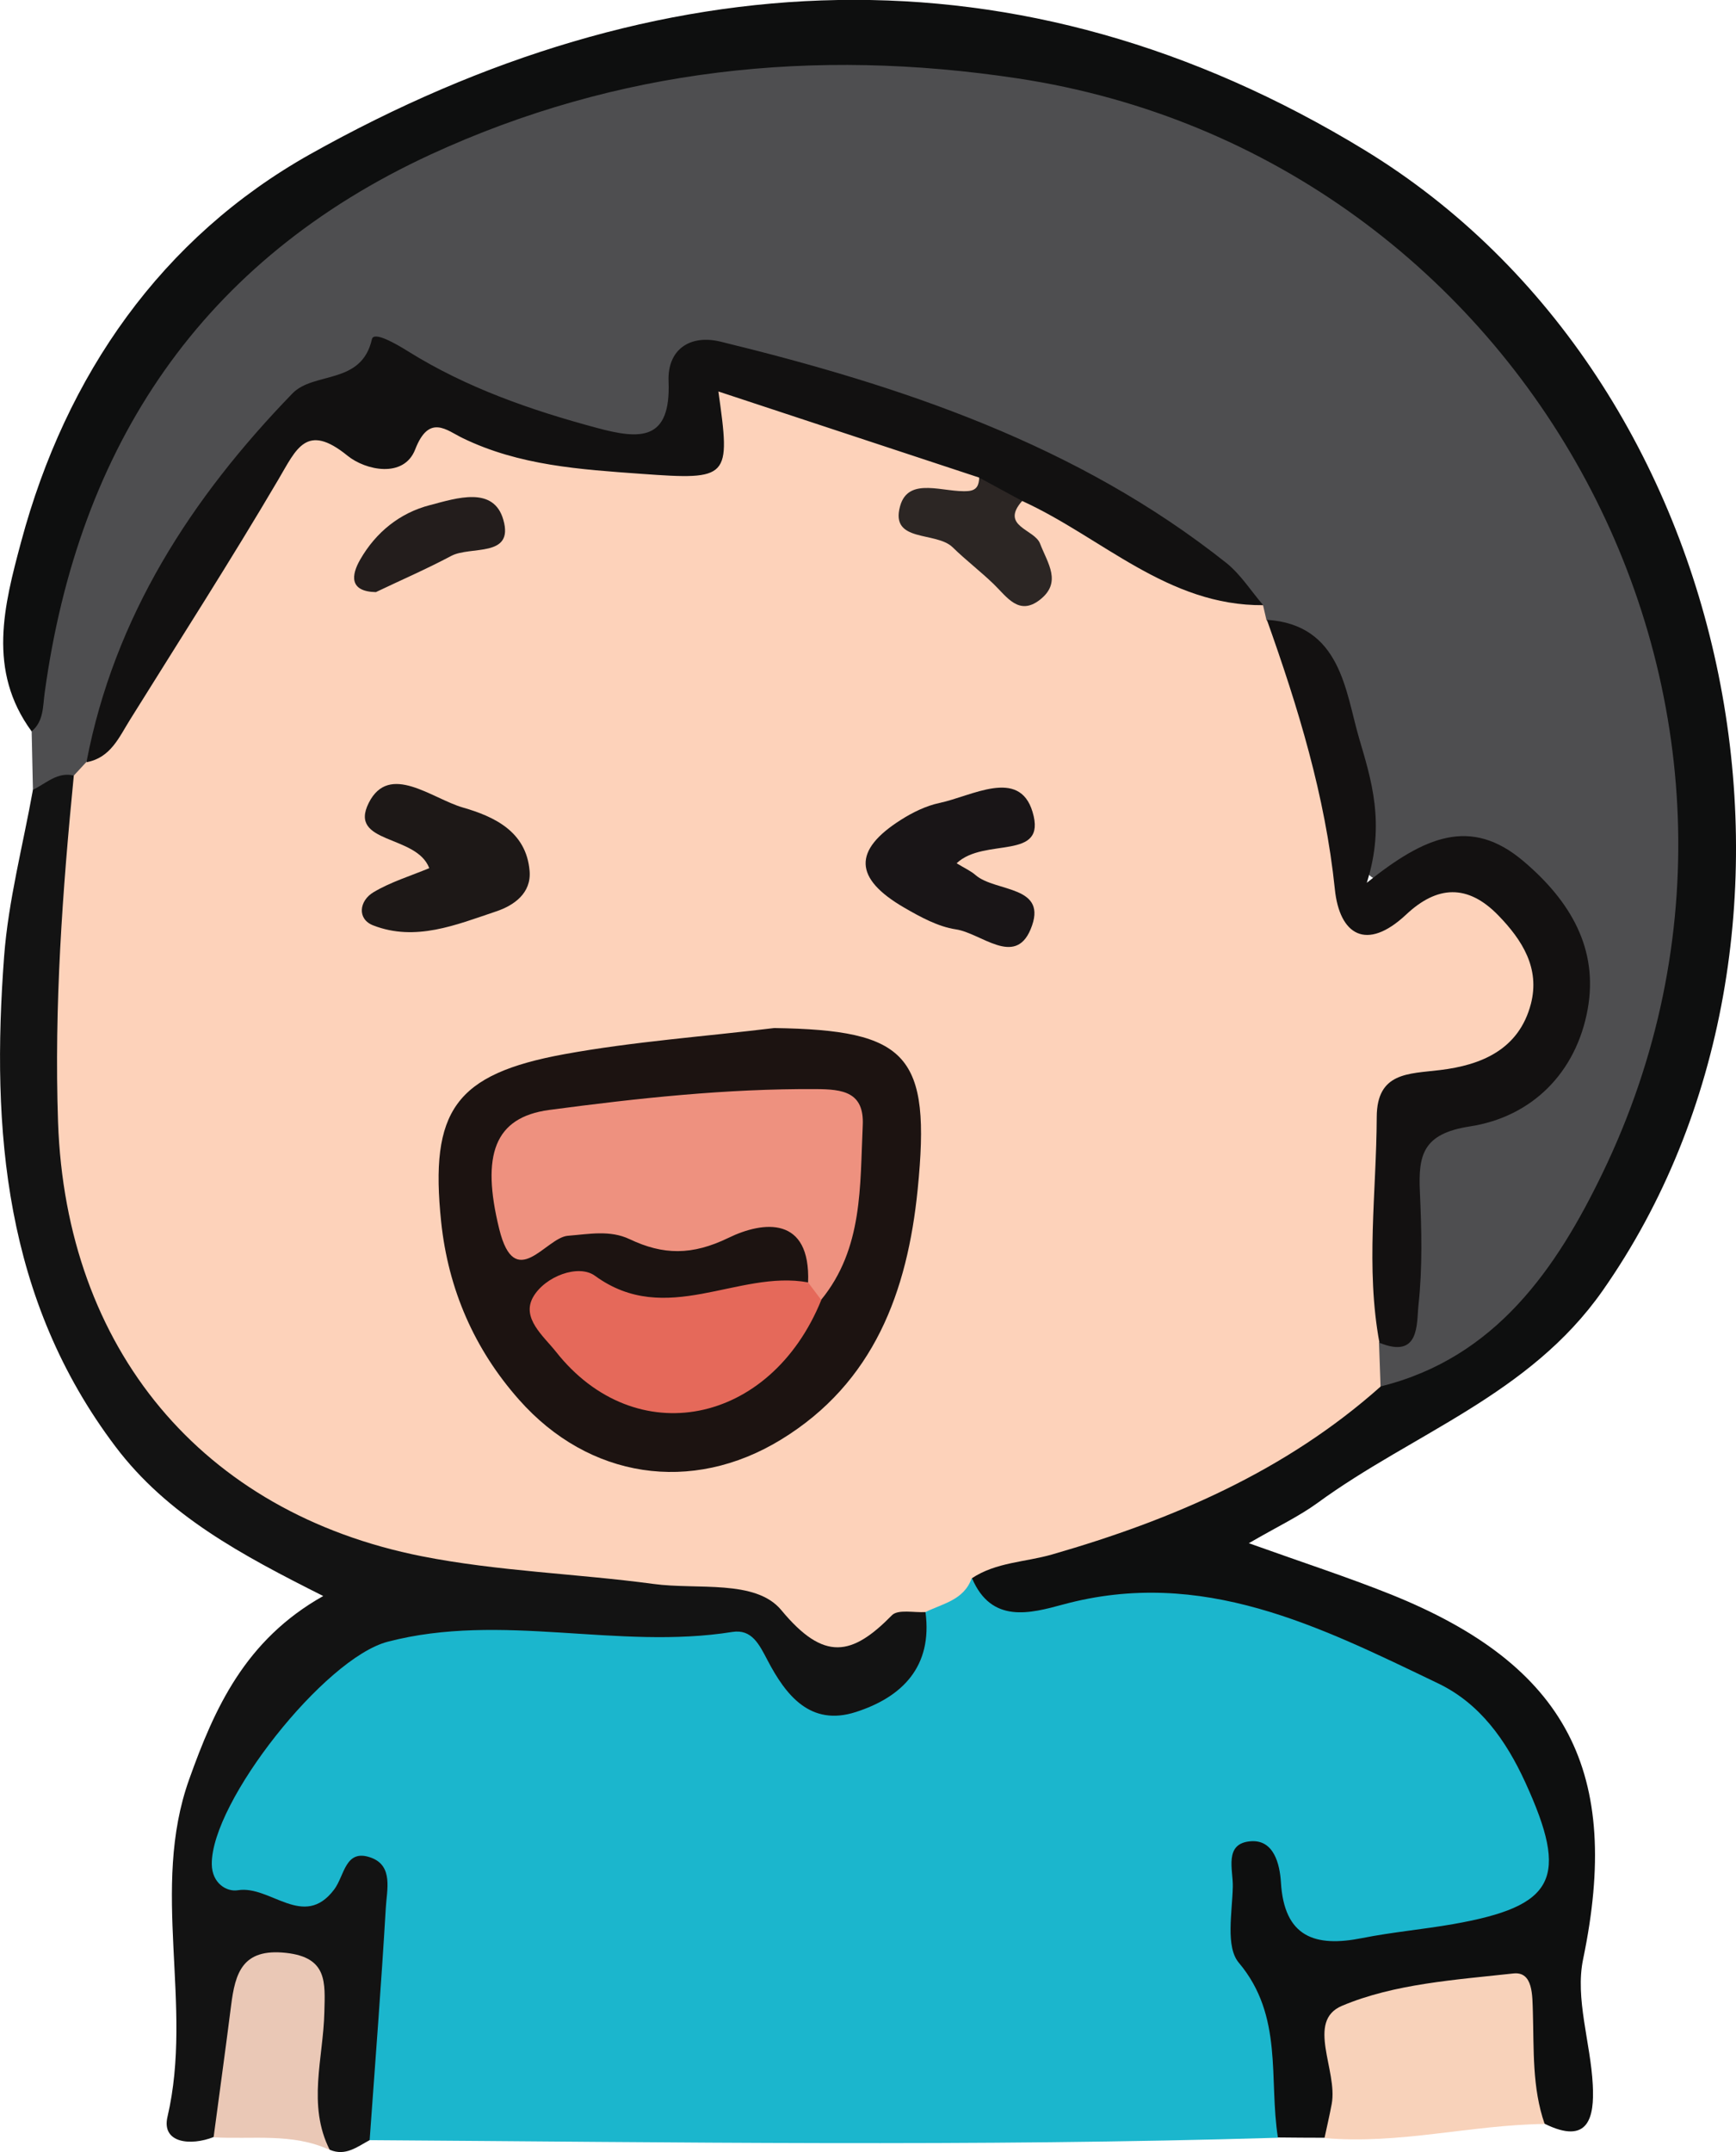 <?xml version="1.0" encoding="UTF-8"?>
<svg id="Layer_2" data-name="Layer 2" xmlns="http://www.w3.org/2000/svg" viewBox="0 0 122.3 151.56">
  <defs>
    <style>
      .cls-1 {
        fill: #131111;
      }

      .cls-2 {
        fill: #131313;
      }

      .cls-3 {
        fill: #fdd2ba;
      }

      .cls-4 {
        fill: #eac8b6;
      }

      .cls-5 {
        fill: #e5695a;
      }

      .cls-6 {
        fill: #1c1311;
      }

      .cls-7 {
        fill: #2c2624;
      }

      .cls-8 {
        fill: #121111;
      }

      .cls-9 {
        fill: #191517;
      }

      .cls-10 {
        fill: #f8d2ba;
      }

      .cls-11 {
        fill: #231d1c;
      }

      .cls-12 {
        fill: #1bb6cd;
      }

      .cls-13 {
        fill: #1d1817;
      }

      .cls-14 {
        fill: #4e4e50;
      }

      .cls-15 {
        fill: #0e0f0f;
      }

      .cls-16 {
        fill: #ee917f;
      }
    </style>
  </defs>
  <g id="Layer_1-2" data-name="Layer 1">
    <g>
      <path class="cls-14" d="M2.32,55.63c-.03-1.37-.06-2.74-.09-4.11-.12-16.38,7.2-29.35,20.58-37.69C44.37,.38,67.68-1.15,90.4,10.54c27.28,14.03,36.43,49.25,23.06,74.05-2.5,4.63-6.04,8.35-9.99,11.7-1.79,1.52-3.79,2.83-6.35,1.66-.85-.82-.94-1.8-.63-2.87,3.04-2.71,2.39-6.35,2.26-9.74-.14-3.94,.88-6.25,5.18-7.59,7.21-2.24,8.83-9.89,3.66-14.97-2.16-2.12-4.57-3.34-7.59-1.61-3.22,1.84-4.25,.67-4.57-2.79-.51-5.43-1.17-10.99-6.46-14.35-.39-.29-.73-.62-1.05-.98-6.83-6.94-15.45-10.82-24.39-14.11-3.12-1.15-6.45-1.64-9.63-2.63-2.89-.9-5.16-1.14-5.92,2.76-.55,2.82-2.97,2.77-5.21,2.43-3.49-.53-6.73-1.87-9.94-3.24-5.43-2.3-10.09-1.59-13.81,2.85-5.49,6.55-9.67,13.9-11.98,22.22-.24,.71-.64,1.31-1.23,1.76-1.09,.62-2.21,1.03-3.48,.56Z"/>
      <path class="cls-12" d="M90.03,150.55c-21.33,.64-42.67,.31-64,.17-1.66-1.87-1.19-4.05-.83-6.18,.6-3.45,.64-6.9,.36-10.32-1.55-.58-2.19,.94-3.35,.96-2.54,.05-5.14,.02-6.96-1.99-1.91-2.12-.66-4.39,.29-6.52,5.09-11.43,11.24-14.8,23.73-12.94,2.48,.37,4.99,.75,7.45,.36,3.85-.61,6.93-.24,9.69,3.23,2.54,3.18,5.24,1.81,7.87-3.53,1.31-1.69,2.52-3.52,5.06-3.35,2.16,1.88,4.58,1.29,7.09,.92,10.68-1.59,19.89,2.13,28.39,8.16,.94,.67,1.56,1.72,2.21,2.69,5.81,8.72,3.89,13.27-6.41,14.93-4.34,.7-9.12,2.46-11.82-4.09-.76,3.3,.3,5.62,1.18,8.02,1.15,3.12,2.42,6.31,.05,9.47Z"/>
      <path class="cls-15" d="M90.03,150.55c-.66-4.14,.41-8.57-2.76-12.33-.94-1.12-.46-3.53-.42-5.35,.03-1.18-.65-3.06,1.27-3.2,1.62-.12,2.04,1.6,2.12,2.89,.23,3.87,2.41,4.59,5.72,3.93,2.11-.42,4.27-.61,6.39-.98,7.23-1.27,8.21-3.21,5.1-10-1.35-2.94-3.18-5.54-6.14-6.96-8.34-4-16.63-8.21-26.43-5.55-2.29,.62-5.03,1.37-6.4-1.85,.17-1.73,1.66-2.1,2.86-2.32,8.89-1.64,16.56-5.94,24.06-10.68,.58-.36,1.22-.52,1.9-.52,8.08-2.01,12.37-8.33,15.6-15.02,15.81-32.7-5.17-71.64-41.21-77.09-14.34-2.17-28.2-.7-41.35,5.36C14.2,18.33,5.54,31.37,3.15,48.77c-.14,.99-.06,2.01-.92,2.74-3.15-4.29-1.94-8.89-.74-13.36,3.16-11.77,9.91-21.42,20.36-27.29,24.49-13.73,49.93-15.13,74.27-.3,26.75,16.3,34.19,55.51,16.78,80.34-5.16,7.36-13.36,10.03-20.09,14.95-1.31,.95-2.8,1.65-4.83,2.83,3.74,1.34,6.91,2.37,9.99,3.6,12.5,5.02,16.29,12.57,13.56,25.69-.58,2.78,.53,5.89,.68,8.86,.12,2.28-.29,4.26-3.38,2.74-2.31-1.55-1.97-4.02-2.11-6.28-.13-2.14-1.11-2.92-3.22-2.52-1.62,.3-3.24,.71-4.88,.87-2.83,.28-4.22,1.54-3.67,4.55,.31,1.71-.05,3.3-1.63,4.36-1.1,0-2.19-.01-3.29-.02Z"/>
      <path class="cls-2" d="M65.2,113.53c.51,3.84-1.64,5.99-4.91,7.04-3.2,1.03-4.93-1.18-6.22-3.65-.58-1.1-1.1-2.21-2.48-1.99-8.07,1.29-16.24-1.41-24.28,.69-4.44,1.16-12.43,11.27-12.39,15.66,.01,1.36,1.06,1.97,1.84,1.84,2.29-.37,4.63,2.8,6.78-.05,.74-.97,.77-2.92,2.61-2.24,1.57,.58,1.1,2.28,1.03,3.52-.32,5.46-.75,10.91-1.14,16.37-.88,.47-1.7,1.15-2.8,.68-2.7-2.1-2.13-4.89-1.74-7.72,.22-1.58,.56-3.78-1.63-4.06-2.31-.29-2.22,1.98-2.42,3.55-.33,2.61-.21,5.34-2.4,7.33-1.61,.64-3.69,.44-3.25-1.43,1.84-7.88-1.24-16.04,1.53-23.77,1.78-4.98,3.93-9.8,9.44-12.9-5.79-2.91-10.99-5.69-14.64-10.53C.32,91.53-.63,79.62,.29,67.35c.3-3.94,1.33-7.82,2.03-11.73,.93-.44,1.72-1.29,2.9-1,1.94,2.56,.99,5.38,.74,8.15-.69,7.61-1.3,15.26,.58,22.78,3.52,14.06,12.95,22.1,27.4,23.53,8.2,.81,16.63,.33,24.21,4.57,2.27,1.27,4.65-2.24,7.06-.12Z"/>
      <path class="cls-10" d="M93.31,150.57c.17-.8,.36-1.6,.51-2.41,.43-2.35-1.83-5.82,.72-6.9,3.7-1.56,8-1.83,12.08-2.28,1.4-.15,1.33,1.58,1.37,2.74,.08,2.64-.06,5.3,.83,7.86-5.19,.06-10.29,1.46-15.51,.99Z"/>
      <path class="cls-4" d="M15.05,150.5c.41-3.09,.84-6.17,1.23-9.26,.29-2.29,.79-4.04,3.86-3.71,2.95,.32,2.76,2.09,2.71,4.18-.07,3.23-1.22,6.53,.38,9.7-2.63-1.22-5.44-.73-8.18-.89Z"/>
      <path class="cls-3" d="M65.2,113.53c-.8,.05-1.93-.21-2.36,.22-2.81,2.86-4.78,3.29-7.8-.36-1.81-2.18-5.91-1.42-8.99-1.84-5.43-.73-10.97-.89-16.33-1.95-15.55-3.08-25.07-14.65-25.63-30.56-.28-8.17,.31-16.3,1.11-24.42,.29-.32,.59-.64,.88-.95,3.7-7.28,8.67-13.79,12.59-20.94,1.16-2.12,2.85-3.23,5.37-2.3,.47,.17,1.06,.49,1.44,.32,6.38-2.89,12.24,.97,18.35,1.36,2.62,.17,5.52,.96,5.72-3.31,.08-1.71,1.63-2.06,3.03-1.66,5.57,1.56,11.45,2.32,16.3,5.89,1.18,2.76-1.88,1.97-2.81,3.42,1.68,1.37,3.41,2.69,5.33,3.67,1.51-1.67-2.51-3.9,.89-5.07,6,1.56,11.1,5.1,16.69,7.57,.08,.35,.16,.69,.24,1.04,3.83,3.92,4.8,8.88,5.3,14.08,.55,5.64,.66,5.67,6.04,4.38,4.13-1,6.23,1.47,7.76,4.6,1.63,3.34,.72,7.38-2.88,8.29-7.48,1.9-7.51,7-7.11,12.87,.15,2.26,.47,4.68-1.18,6.68l.11,3.09c-6.68,5.95-14.66,9.38-23.13,11.82-1.9,.55-3.96,.54-5.68,1.69-.55,1.54-2.05,1.77-3.27,2.38Z"/>
      <path class="cls-8" d="M89.01,42.62c-6.75,.06-11.38-4.78-17-7.34-1.35,.07-2.42-.36-3.04-1.65-6.06-2-12.11-4-18.36-6.06,.86,6.12,.8,6.25-5.43,5.8-4.29-.31-8.6-.58-12.59-2.52-1.12-.54-2.36-1.73-3.34,.8-.8,2.06-3.5,1.47-4.76,.45-2.91-2.37-3.61-.48-4.88,1.67-3.36,5.71-6.94,11.28-10.44,16.9-.78,1.24-1.37,2.7-3.08,3.01,1.96-10.26,7.39-18.62,14.51-25.97,1.51-1.56,4.87-.58,5.6-3.82,.13-.59,1.71,.33,2.56,.86,4.11,2.56,8.62,4.13,13.27,5.38,3.04,.82,5.24,.97,5.07-3.27-.09-2.26,1.52-3.32,3.66-2.8,12.78,3.12,25.14,7.25,35.64,15.59,1.01,.81,1.74,1.98,2.6,2.98Z"/>
      <path class="cls-1" d="M97.18,94.56c-.98-5.29-.21-10.59-.19-15.89,.01-3.17,2.24-3.04,4.45-3.31,2.93-.35,5.57-1.45,6.41-4.66,.65-2.51-.6-4.49-2.3-6.24-2.16-2.22-4.31-2.1-6.49-.05-2.81,2.63-4.69,1.41-5.02-1.78-.68-6.59-2.59-12.81-4.79-18.98,5.23,.34,5.53,5.05,6.5,8.35,.83,2.83,1.87,5.98,.54,10.17,4.07-3.26,7.32-4.68,11.05-1.51,3.3,2.8,5.28,6.17,4.51,10.42-.81,4.47-3.93,7.58-8.31,8.25-3.29,.51-3.63,1.99-3.51,4.6,.12,2.66,.19,5.34-.1,7.98-.14,1.3,.11,3.83-2.76,2.65Z"/>
      <path class="cls-6" d="M54.54,72.4c9.43,.14,11.06,1.89,10.11,11.36-.72,7.2-3.08,13.62-9.62,17.62-6.32,3.87-13.55,2.74-18.45-2.79-3.17-3.57-5-7.8-5.5-12.53-.82-7.84,.98-10.41,8.68-11.82,4.88-.89,9.85-1.24,14.78-1.84Z"/>
      <path class="cls-9" d="M67.4,60.8c.59,.36,1,.54,1.33,.83,1.41,1.22,5.19,.69,3.87,3.83-1.11,2.64-3.49,.25-5.26-.01-1.26-.19-2.5-.87-3.64-1.53-3.55-2.06-3.62-4.04-.22-6.19,.82-.52,1.76-.98,2.7-1.18,2.29-.48,5.62-2.49,6.56,.62,1.06,3.52-3.39,1.76-5.35,3.63Z"/>
      <path class="cls-13" d="M30.24,61.14c-.89-2.39-5.73-1.68-4.26-4.6,1.44-2.86,4.45-.3,6.63,.33,2.19,.63,4.47,1.68,4.7,4.47,.13,1.56-1.1,2.43-2.37,2.85-2.8,.94-5.67,2.14-8.65,.98-1.14-.44-1-1.73,.03-2.34,1.21-.72,2.6-1.14,3.92-1.69Z"/>
      <path class="cls-7" d="M68.97,33.63c1.01,.55,2.02,1.1,3.04,1.65-1.58,1.79,.87,1.98,1.26,3,.54,1.4,1.56,2.73-.01,3.96-1.48,1.15-2.32-.2-3.25-1.1-.93-.9-1.97-1.69-2.9-2.6-1.17-1.14-4.42-.3-3.7-2.89,.59-2.15,3.12-.92,4.81-1.07,.64-.06,.73-.45,.77-.94Z"/>
      <path class="cls-11" d="M26.48,41.7c-1.9-.04-1.73-1.21-1.1-2.3,1.1-1.91,2.78-3.28,4.92-3.83,1.87-.49,4.48-1.36,5.16,1.04,.77,2.69-2.32,1.82-3.67,2.54-1.73,.92-3.53,1.7-5.31,2.55Z"/>
      <path class="cls-16" d="M56.93,90.32c.18-4.69-3.14-4.35-5.62-3.14-2.56,1.24-4.59,1.21-6.95,.09-1.39-.66-2.85-.36-4.36-.24-1.55,.13-3.72,4.04-4.83-.48-1.29-5.24-.32-7.86,3.51-8.38,6.24-.83,12.5-1.51,18.82-1.47,1.87,.01,3.39,.2,3.28,2.55-.2,4.28,.03,8.67-2.93,12.29-.82-.03-1.4-.24-.93-1.23Z"/>
      <path class="cls-5" d="M56.93,90.32c.31,.41,.62,.82,.93,1.23-3.59,8.84-13.11,10.72-18.69,3.65-.88-1.11-2.46-2.37-1.61-3.86,.84-1.46,3.2-2.34,4.36-1.49,5.02,3.66,10.06-.44,15,.46Z"/>
    </g>
  </g>
</svg>